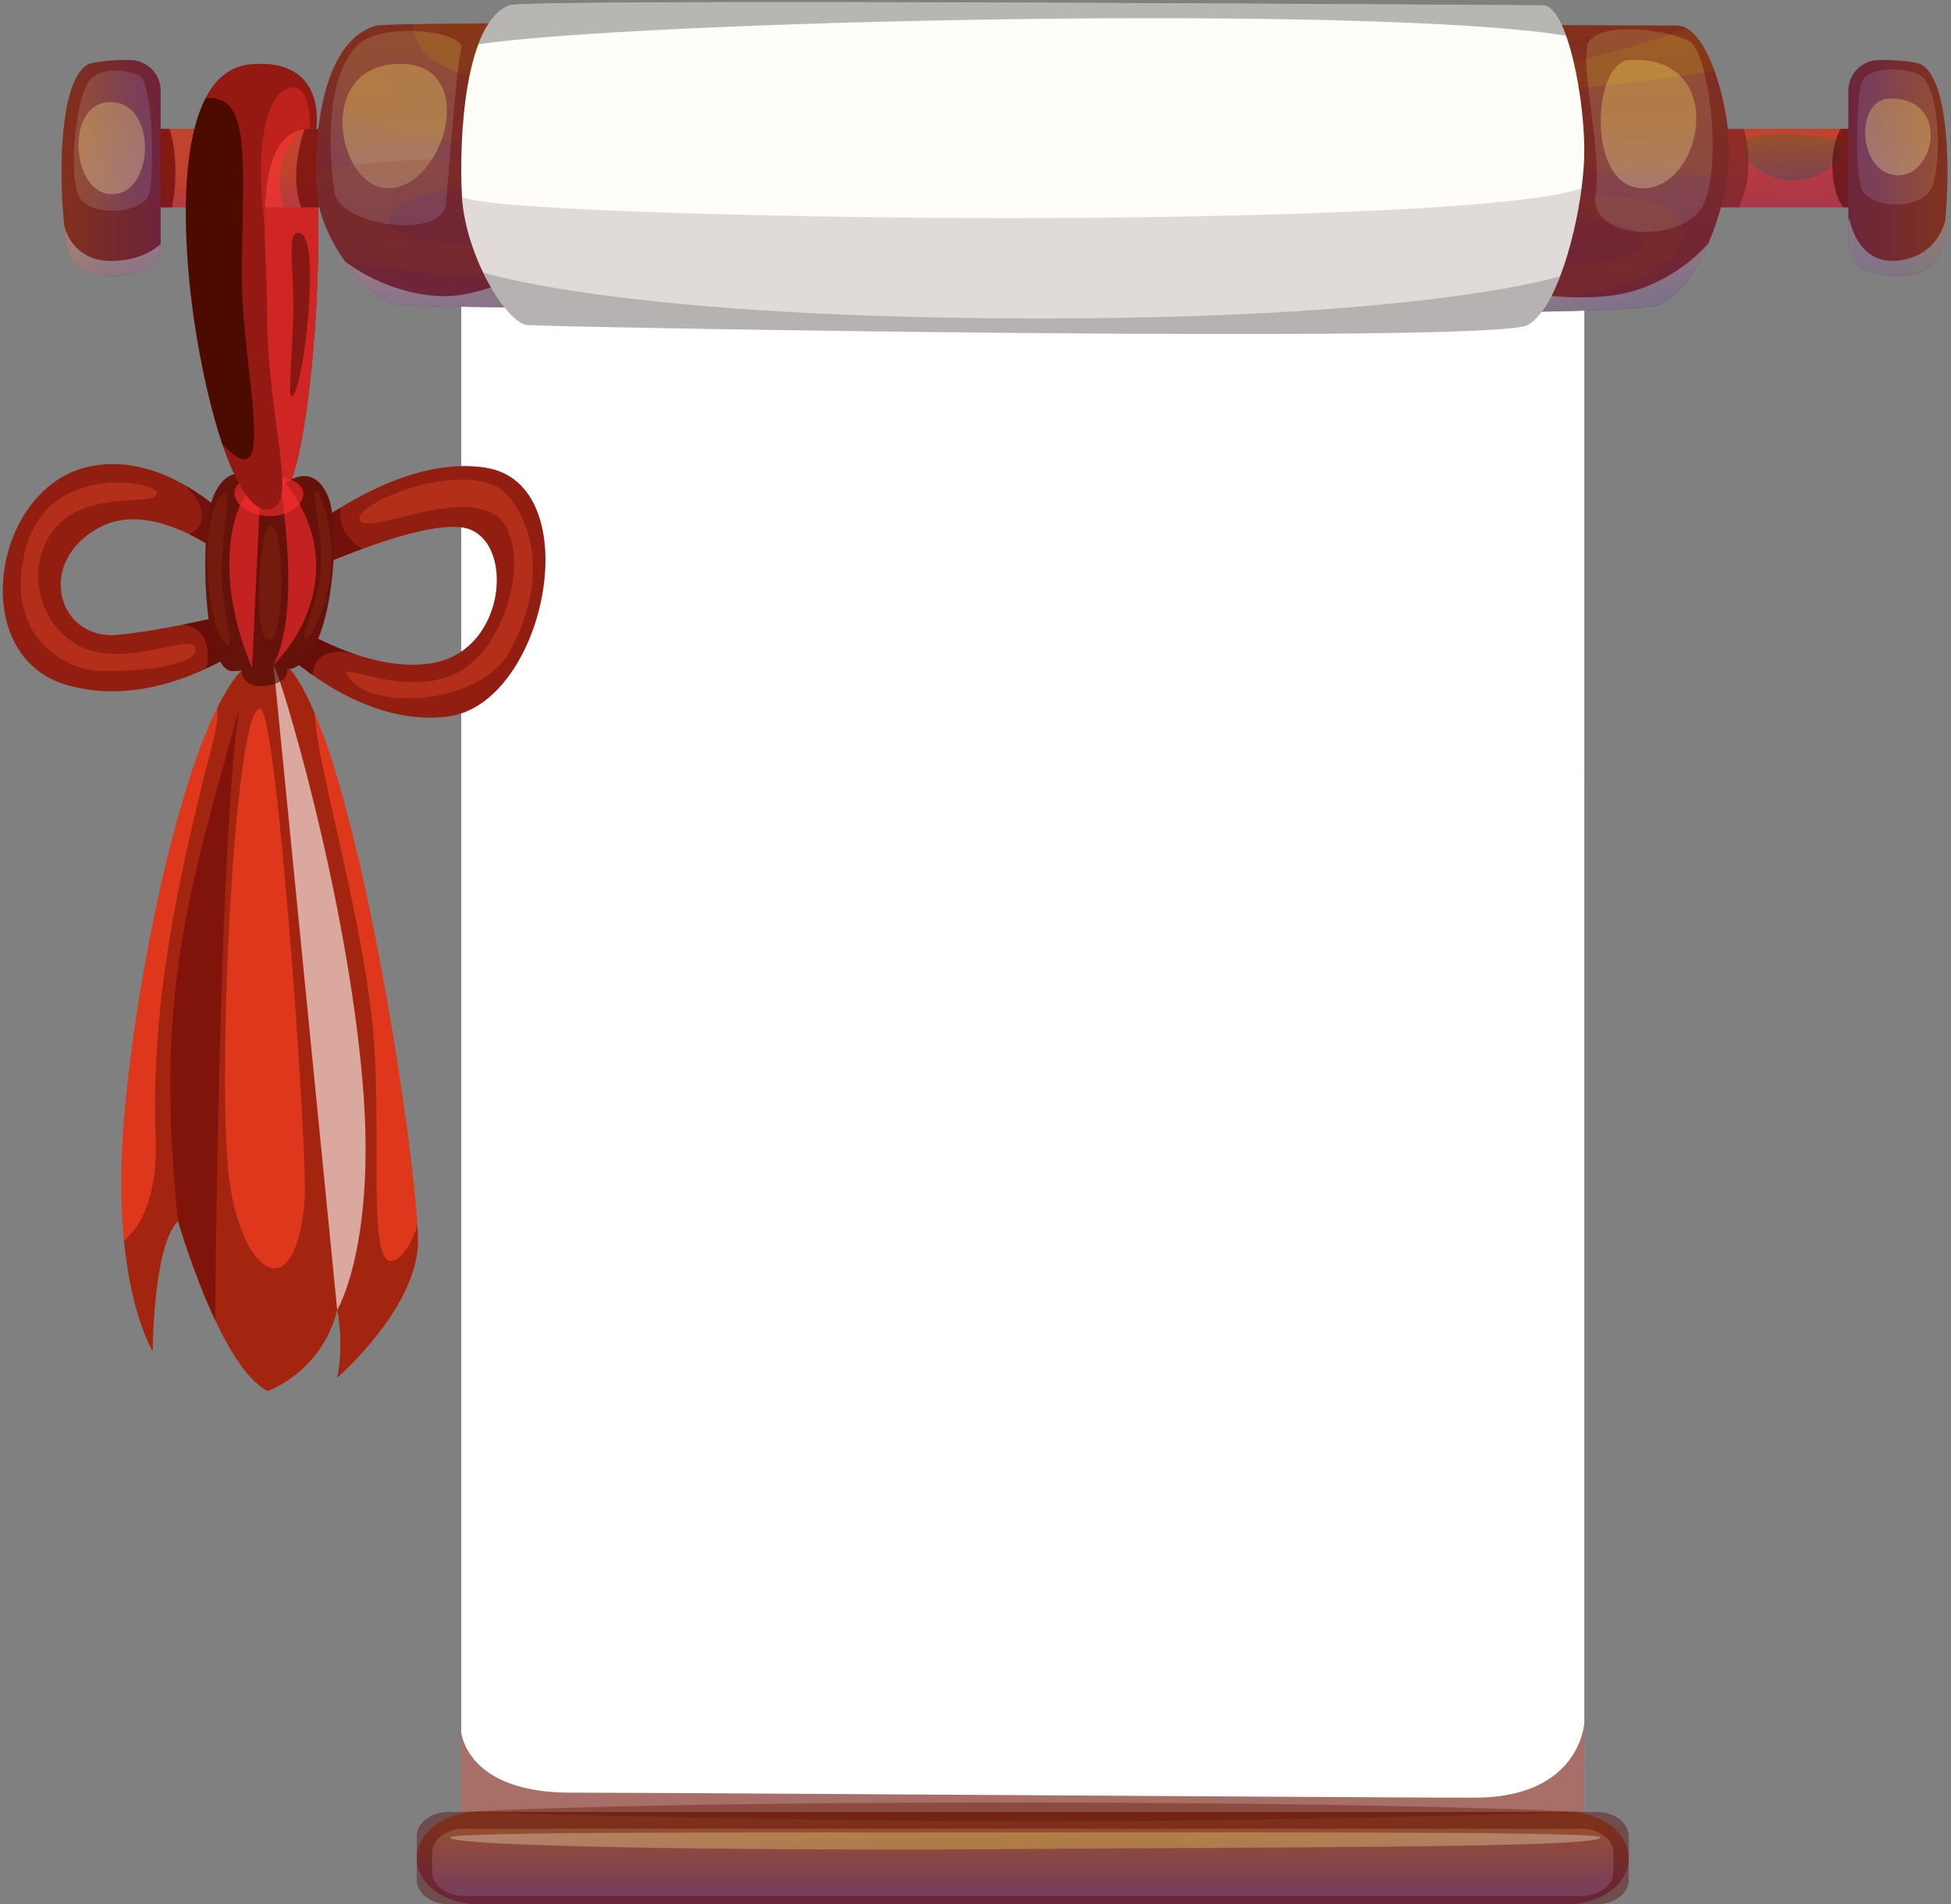 <svg width="293" height="286" viewBox="0 0 293 286" fill="none" xmlns="http://www.w3.org/2000/svg">
<rect x="0" y="0" width="293" height="286" fill="#808080" stroke="none"/>
<path d="M237.927 24.318H69.265V278.284H237.927V24.318Z" fill="white"/>
<path d="M217.026 59.626H90.943V252.934H217.026V59.626Z" fill="white"/>
<path opacity="0.6" d="M237.927 24.318V116.706C216.437 108.043 186.05 99.306 149.535 99.306C114.525 99.306 87.787 105.486 69.265 112.048V24.318H237.927Z" fill="white"/>
<path opacity="0.6" d="M69.266 260.139C69.266 260.139 69.978 269.245 85.636 269.245C101.293 269.245 205.571 270 221.452 270C237.333 270 237.928 258.792 237.928 258.792V278.286H69.266V260.139Z" fill="#6C1004"/>
<path d="M235.411 285.999H71.781C66.705 285.999 62.59 282.897 62.59 279.07C62.59 275.243 66.705 272.141 71.781 272.141H235.411C240.487 272.141 244.602 275.243 244.602 279.07C244.602 282.897 240.487 285.999 235.411 285.999Z" fill="url(#paint0_linear_111_5317)"/>
<path opacity="0.3" d="M67.588 275.969C67.199 277.437 116.664 278.012 153.596 277.709C190.916 277.403 240.382 277.584 240.382 275.969C240.382 275.119 198.828 275.209 153.596 275.223C112.768 275.236 67.823 275.085 67.588 275.969Z" fill="url(#paint1_linear_111_5317)"/>
<path opacity="0.4" d="M239.78 272.141H67.412C64.75 272.141 62.591 273.769 62.591 275.776V282.364C62.591 284.371 64.75 285.999 67.412 285.999H239.78C242.442 285.999 244.601 284.371 244.601 282.364V275.776C244.602 273.769 242.443 272.141 239.78 272.141ZM242.301 281.138C242.301 283.145 240.142 284.772 237.48 284.772H69.713C67.051 284.772 64.892 283.145 64.892 281.138V278.288C64.892 276.28 67.051 274.652 69.713 274.652H237.48C240.142 274.652 242.301 276.28 242.301 278.288V281.138Z" fill="#550101"/>
<path opacity="0.4" d="M69.265 272.141C69.265 272.141 92.64 270.726 151.769 270.726C210.898 270.726 237.927 272.141 237.927 272.141C237.927 272.141 192.533 273.663 152.047 273.558C111.561 273.453 69.265 272.141 69.265 272.141Z" fill="#671605"/>
<path d="M46.269 59.792H46.267C46.249 59.936 46.229 60.08 46.211 60.223C46.191 60.367 46.173 60.509 46.154 60.653C46.039 61.507 45.917 62.343 45.789 63.157C45.706 63.691 45.622 64.214 45.532 64.728C45.507 64.868 45.482 65.007 45.458 65.145C45.321 65.92 45.178 66.668 45.027 67.385C44.977 67.624 44.926 67.859 44.876 68.091C44.851 68.199 44.827 68.305 44.804 68.411C44.799 68.44 44.791 68.468 44.784 68.495C44.689 68.917 44.59 69.327 44.489 69.723C44.485 69.737 44.482 69.75 44.478 69.763C44.424 69.977 44.368 70.185 44.313 70.39C44.006 71.519 43.679 72.522 43.33 73.372C43.299 73.449 43.267 73.525 43.235 73.599C43.167 73.761 43.097 73.917 43.026 74.066C43.001 74.118 42.977 74.168 42.952 74.219C42.884 74.357 42.814 74.492 42.744 74.62C42.717 74.672 42.688 74.723 42.659 74.771C42.373 75.269 42.077 75.664 41.766 75.948C41.743 75.971 41.719 75.993 41.694 76.014C41.665 76.039 41.635 76.064 41.602 76.088C41.575 76.109 41.548 76.129 41.521 76.147C41.517 76.151 41.512 76.154 41.507 76.158C41.475 76.181 41.442 76.203 41.408 76.223C41.374 76.244 41.338 76.266 41.302 76.284C41.27 76.302 41.237 76.318 41.203 76.333C41.172 76.347 41.142 76.36 41.113 76.371C41.084 76.382 41.057 76.391 41.029 76.398C40.962 76.421 40.894 76.438 40.826 76.447C40.804 76.451 40.783 76.454 40.763 76.456C40.727 76.46 40.689 76.463 40.652 76.463C34.898 76.591 36.228 46.533 37.158 37.223C37.172 37.084 37.187 36.946 37.205 36.808C37.218 36.693 37.234 36.576 37.25 36.459C37.271 36.294 37.297 36.128 37.324 35.961C37.347 35.821 37.371 35.679 37.398 35.539C37.423 35.395 37.45 35.253 37.479 35.109C37.504 34.981 37.531 34.854 37.558 34.726C37.623 34.422 37.693 34.118 37.77 33.813C37.806 33.669 37.842 33.525 37.881 33.38C37.922 33.222 37.967 33.062 38.012 32.904C38.048 32.775 38.086 32.647 38.125 32.518C38.213 32.22 38.307 31.921 38.405 31.625C38.443 31.51 38.482 31.397 38.52 31.284C38.578 31.119 38.635 30.955 38.694 30.791C38.743 30.656 38.793 30.521 38.843 30.388C38.999 29.971 39.165 29.559 39.337 29.157C39.395 29.022 39.452 28.889 39.511 28.756C39.57 28.625 39.63 28.493 39.689 28.362C39.693 28.355 39.696 28.348 39.698 28.34C39.755 28.218 39.813 28.096 39.871 27.975C40.297 27.082 40.754 26.247 41.223 25.507C41.421 25.189 41.624 24.889 41.83 24.608C43.915 21.73 46.114 20.892 47.102 24.764C47.258 25.381 47.386 26.116 47.476 26.982C48.172 33.646 47.762 48.188 46.269 59.792Z" fill="#370800"/>
<path opacity="0.4" d="M47.8 36.538C47.746 43.57 47.234 52.294 46.267 59.792C45.079 69.03 43.202 76.407 40.651 76.463C34.897 76.591 36.227 46.533 37.157 37.223C37.597 32.815 39.654 27.606 41.831 24.607C43.916 21.729 46.115 20.891 47.103 24.763C47.259 25.38 47.387 26.115 47.477 26.981C47.723 29.34 47.831 32.686 47.8 36.538Z" fill="#FF2F2F"/>
<path opacity="0.6" d="M47.477 26.982C47.387 26.116 47.26 25.38 47.103 24.764L41.831 24.608C41.628 24.888 41.425 25.19 41.224 25.507C40.757 26.248 40.3 27.082 39.872 27.975C39.814 28.095 39.757 28.218 39.699 28.34C39.697 28.347 39.694 28.354 39.69 28.362C39.631 28.493 39.571 28.624 39.512 28.756C39.453 28.889 39.395 29.022 39.338 29.157C39.165 29.56 39 29.971 38.844 30.388C38.794 30.521 38.743 30.656 38.695 30.791C38.636 30.955 38.578 31.118 38.521 31.284C38.483 31.397 38.444 31.511 38.406 31.625C38.307 31.922 38.214 32.22 38.126 32.518C38.086 32.648 38.049 32.775 38.013 32.904C37.968 33.062 37.923 33.222 37.882 33.38C37.843 33.526 37.806 33.669 37.771 33.813C37.694 34.119 37.624 34.422 37.559 34.726C37.532 34.854 37.505 34.981 37.48 35.109C37.451 35.253 37.424 35.395 37.399 35.539C37.372 35.679 37.349 35.821 37.325 35.961C37.298 36.128 37.273 36.294 37.251 36.459C37.235 36.576 37.219 36.693 37.206 36.808C37.188 36.946 37.174 37.085 37.159 37.223C36.23 46.533 34.899 76.591 40.653 76.463C40.691 76.463 40.729 76.459 40.764 76.456C40.784 76.454 40.805 76.451 40.827 76.447C40.895 76.438 40.964 76.422 41.03 76.398C41.059 76.391 41.086 76.382 41.114 76.371C41.143 76.36 41.173 76.348 41.204 76.333C41.238 76.319 41.27 76.302 41.303 76.284C41.339 76.266 41.375 76.244 41.409 76.223C41.443 76.203 41.475 76.182 41.508 76.158C41.513 76.154 41.519 76.151 41.522 76.147C41.549 76.129 41.576 76.109 41.603 76.088C41.635 76.065 41.666 76.039 41.695 76.014C41.72 75.993 41.744 75.971 41.767 75.948C42.078 75.664 42.375 75.269 42.66 74.771C42.689 74.722 42.718 74.672 42.745 74.62C42.815 74.492 42.885 74.358 42.953 74.219C42.978 74.169 43.002 74.118 43.027 74.066C43.097 73.917 43.167 73.76 43.236 73.599C43.268 73.525 43.301 73.45 43.331 73.372C43.68 72.522 44.007 71.519 44.314 70.39C44.37 70.185 44.426 69.976 44.479 69.763C44.483 69.75 44.486 69.738 44.49 69.723C44.591 69.328 44.69 68.918 44.785 68.495C44.792 68.468 44.799 68.439 44.805 68.411C44.828 68.305 44.852 68.199 44.877 68.091C44.927 67.859 44.978 67.624 45.028 67.385C45.177 66.668 45.321 65.918 45.459 65.145C45.482 65.007 45.508 64.868 45.533 64.728C45.619 64.216 45.706 63.691 45.79 63.157C45.918 62.343 46.04 61.507 46.155 60.653C46.175 60.509 46.193 60.367 46.212 60.223C46.23 60.079 46.25 59.935 46.268 59.792H46.27C47.762 48.188 48.172 33.646 47.477 26.982ZM46.238 47.836C45.715 54.173 44.443 60.16 43.692 59.414C43.312 59.037 43.98 52.033 44.058 46.47C44.134 41.056 43.18 35.437 44.475 35.032C46.86 34.288 46.759 41.497 46.238 47.836Z" fill="#FF2F2F"/>
<path d="M285.029 19.355H22.324V31.135H285.029V19.355Z" fill="url(#paint2_linear_111_5317)"/>
<path opacity="0.4" d="M22.324 19.355V31.135H285.03V19.355H22.324ZM275.175 24.803C273.821 26.09 271.587 27.133 268.916 27.097C264.327 27.036 260.126 22.758 262.551 20.795C263.639 19.914 272.747 19.866 275.67 21.133C276.2 21.363 276.527 21.636 276.565 21.956C276.667 22.826 276.15 23.877 275.175 24.803Z" fill="#FF2F2F"/>
<path opacity="0.6" d="M25.806 31.134H22.324V19.354H25.459C26.565 22.765 26.596 27.715 25.806 31.134Z" fill="#5A0000"/>
<path opacity="0.6" d="M281.632 31.134H276.813C275.711 29.656 275.166 27.206 275.175 24.803C275.18 23.512 275.344 22.236 275.669 21.132C275.865 20.465 276.118 19.859 276.433 19.354H281.634C283.649 22.259 283.561 28.384 281.632 31.134Z" fill="#490707"/>
<path opacity="0.6" d="M42.066 25.425C41.787 27.388 42.077 29.581 42.672 31.134H28.932C28.182 27.758 28.565 22.529 29.847 19.354H45.839C44.174 20.313 42.427 22.887 42.066 25.425Z" fill="#FF2F2F"/>
<path opacity="0.6" d="M261.134 31.134H253.972C252.911 27.438 252.423 22.29 252.218 19.354H261.929C262.682 22.357 263.166 26.876 261.134 31.134Z" fill="#6F2121"/>
<path opacity="0.6" d="M55.938 31.134H45.224C43.8 27.154 44.649 22.64 45.744 19.354H57.464C57.549 19.584 57.62 19.82 57.682 20.059C58.249 22.304 57.538 27.232 55.938 31.134Z" fill="#5D0000"/>
<path d="M24.122 13.62V36.477C24.122 38.621 22.64 40.476 20.552 40.96C16.667 41.86 10.889 42.196 10 36.595C8.642 28.04 8.642 10.387 13.938 9.436C15.971 9.071 17.943 8.986 19.602 9.02C22.111 9.072 24.122 11.11 24.122 13.62Z" fill="url(#paint3_linear_111_5317)"/>
<path opacity="0.3" d="M16.88 15.34C9.86 14.915 10.506 28.439 16.297 29.127C23.077 29.932 23.903 15.765 16.88 15.34Z" fill="url(#paint4_linear_111_5317)"/>
<path opacity="0.4" d="M19.601 9.02C17.942 8.986 15.97 9.072 13.937 9.437C9.166 10.293 8.693 24.709 9.641 33.812C9.745 34.813 9.866 35.748 10.001 36.595C10.889 42.196 16.668 41.86 20.553 40.96C22.574 40.493 24.026 38.742 24.119 36.685C24.121 36.617 24.123 36.547 24.123 36.476V13.62C24.122 11.111 22.111 9.072 19.601 9.02ZM13.448 12.09C15.159 9.953 18.936 10.451 20.931 11.378C22.926 12.304 23.354 26.631 22.285 29.338C21.217 32.047 14.232 32.545 12.164 29.98C10.097 27.415 11.264 14.821 13.448 12.09Z" fill="#660000"/>
<path opacity="0.4" d="M24.118 36.685C24.025 38.741 22.572 40.492 20.552 40.96C16.667 41.861 10.888 42.197 10 36.595C9.865 35.748 9.745 34.814 9.64 33.812C9.64 33.812 10.611 39.334 16.969 39.196C20.498 39.119 22.783 37.823 24.118 36.685Z" fill="url(#paint5_linear_111_5317)"/>
<path d="M277.589 13.62V36.477C277.589 38.621 279.071 40.476 281.159 40.96C285.043 41.86 290.822 42.196 291.711 36.595C293.069 28.04 293.069 10.387 287.773 9.436C285.74 9.071 283.768 8.986 282.109 9.02C279.6 9.072 277.589 11.11 277.589 13.62Z" fill="url(#paint6_linear_111_5317)"/>
<path opacity="0.3" d="M283.903 14.79C278.49 14.788 278.954 25.886 284.765 26.325C290.576 26.765 293.026 14.793 283.903 14.79Z" fill="url(#paint7_linear_111_5317)"/>
<path opacity="0.4" d="M287.773 9.437C285.74 9.072 283.768 8.986 282.109 9.02C279.6 9.072 277.588 11.111 277.588 13.62V36.477C277.588 38.622 279.071 40.477 281.16 40.96C285.045 41.861 290.822 42.197 291.712 36.595C291.879 35.549 292.025 34.364 292.142 33.092C292.99 23.969 292.42 10.27 287.773 9.437ZM279.678 12.112C280.611 10.243 285.427 9.842 288.283 11.271C291.141 12.7 291.636 23.142 290.372 27.539C289.108 31.936 280.865 31.276 279.655 28.528C278.447 25.781 278.812 13.843 279.678 12.112Z" fill="#5F0606"/>
<path opacity="0.4" d="M292.141 33.092C292.024 34.365 291.878 35.549 291.711 36.595C290.821 42.196 285.044 41.86 281.159 40.96C279.07 40.476 277.587 38.621 277.587 36.477V33.144L277.727 32.799C277.727 32.799 278.8 39.763 284.953 39.15C291.109 38.537 292.141 33.092 292.141 33.092Z" fill="url(#paint8_linear_111_5317)"/>
<path d="M259.7 23.743C259.668 24.536 259.587 25.4 259.455 26.315C258.443 33.473 254.519 43.642 249.052 45.878C242.888 48.398 63.845 46.157 59.923 45.878C57.784 45.725 54.476 42.988 51.821 39.258C49.61 36.15 47.85 32.353 47.595 28.787C47.534 27.928 47.492 26.986 47.48 25.986C47.419 21.073 48.032 14.756 50.157 10.081C50.986 8.253 52.048 6.676 53.391 5.533C54.311 4.748 55.363 4.167 56.562 3.849C56.893 3.761 58.78 3.691 61.942 3.631C66.682 3.545 74.283 3.491 83.779 3.46C136.634 3.286 248.19 3.848 251.855 3.848C252.358 3.848 252.844 3.992 253.313 4.258C254.967 5.193 256.394 7.639 257.478 10.63C257.945 11.917 258.348 13.303 258.679 14.714C259.425 17.902 259.801 21.208 259.7 23.743Z" fill="url(#paint9_linear_111_5317)"/>
<path opacity="0.3" d="M257.478 10.631C230.507 15.431 144.704 20.282 103.815 15.546C79.754 12.758 63.216 13.785 61.942 3.631C66.682 3.545 74.283 3.491 83.779 3.46C84.36 4.202 84.982 4.918 85.643 5.579C90.529 10.463 192.917 13.005 221.249 11.245C234.052 10.45 245.074 7.382 253.313 4.258C254.967 5.193 256.394 7.64 257.478 10.631Z" fill="url(#paint10_linear_111_5317)"/>
<path opacity="0.3" d="M259.7 23.743C259.668 24.536 259.587 25.4 259.455 26.315C248.799 26.099 233.384 25.759 213.043 25.244C177.285 24.34 118.173 29.14 77.234 22.149C64.973 20.055 52.6 23.038 50.157 10.082C50.986 8.254 52.048 6.677 53.391 5.534C59.796 19.002 70.325 19.23 88.966 20.156C124.631 21.927 245.127 17.695 252.219 16.327C254.097 15.964 256.362 15.38 258.68 14.716C259.425 17.902 259.801 21.208 259.7 23.743Z" fill="url(#paint11_linear_111_5317)"/>
<path opacity="0.3" d="M60.142 9.598C47.103 9.598 50.615 28.29 58.299 28.274C66.758 28.257 72.121 9.598 60.142 9.598Z" fill="url(#paint12_linear_111_5317)"/>
<path opacity="0.3" d="M244.67 9.013C239.028 9.332 238.154 28.737 247.047 28.274C255.94 27.811 259.462 8.178 244.67 9.013Z" fill="url(#paint13_linear_111_5317)"/>
<path opacity="0.3" d="M95.413 41.476C85.909 42.675 64.474 41.801 51.821 39.258C49.61 36.15 47.85 32.353 47.595 28.787C47.534 27.928 47.492 26.986 47.48 25.986C54.66 23.669 65.918 24.237 68.731 23.64C72.281 22.887 71.932 26.912 75.483 27.097C75.483 27.097 56.04 29.123 58.58 33.813C61.12 38.503 93.263 36.452 93.263 36.452C93.263 36.452 108.895 39.774 95.413 41.476Z" fill="url(#paint14_linear_111_5317)"/>
<path opacity="0.3" d="M228.674 29.223C229.456 29.223 247.237 28.441 251.34 31.763C255.443 35.085 251.535 45.245 225.938 45.05L227.697 39.188C227.697 39.188 241.961 41.065 246.455 37.098C250.949 33.131 227.892 31.568 227.892 31.568L228.674 29.223Z" fill="url(#paint15_linear_111_5317)"/>
<path opacity="0.4" d="M251.855 3.848C247.091 3.848 60.144 2.897 56.562 3.848C48.219 6.064 47.035 20.94 47.596 28.786C47.851 32.353 49.611 36.149 51.822 39.257C51.822 39.257 51.824 39.259 51.826 39.261C54.481 42.989 57.785 45.725 59.924 45.878C60.764 45.937 69.642 46.087 83.135 46.261C119.359 46.727 188.852 47.366 225.403 46.901C238.788 46.728 247.756 46.408 249.054 45.878C252.133 44.618 254.724 40.838 256.581 36.498C258.44 32.153 259.561 27.248 259.702 23.742C259.98 16.737 256.617 3.848 251.855 3.848ZM50.218 28.819C49.422 23.518 48.69 11.778 53.664 6.818C57.354 3.137 69.966 4.697 69.265 7.348C68.566 9.998 67.448 25.77 66.917 30.807C66.387 35.844 51.012 34.12 50.218 28.819ZM255.785 30.807C252.869 36.638 238.555 36.108 239.616 29.349C240.677 22.59 236.914 8.4 238.688 6.155C241.073 3.135 250.617 4.564 253.664 6.155C256.712 7.746 258.7 24.976 255.785 30.807Z" fill="#660000"/>
<path opacity="0.4" d="M84.119 37.926L83.134 46.262C69.641 46.088 60.763 45.938 59.923 45.879C57.784 45.726 54.48 42.99 51.825 39.262C52.005 39.408 57.811 44.061 65.943 44.466C74.205 44.879 84.119 37.926 84.119 37.926Z" fill="url(#paint16_linear_111_5317)"/>
<path opacity="0.4" d="M256.579 36.498C254.722 40.837 252.132 44.618 249.052 45.878C247.754 46.408 238.786 46.728 225.401 46.901L227.774 43.75C227.774 43.75 238.051 45.805 245.161 43.75C252.268 41.693 256.491 36.703 256.579 36.498Z" fill="url(#paint17_linear_111_5317)"/>
<path d="M237.915 23.529C237.875 24.944 237.739 26.558 237.512 28.275C236.96 32.472 235.876 37.274 234.388 41.23C234.383 41.243 234.377 41.257 234.374 41.27C234.346 41.345 234.316 41.417 234.288 41.491C234.247 41.599 234.205 41.707 234.162 41.813C234.079 42.025 233.993 42.235 233.907 42.444C233.788 42.73 233.666 43.01 233.542 43.284C233.483 43.413 233.423 43.543 233.364 43.67C233.321 43.76 233.278 43.85 233.235 43.938C233.188 44.037 233.14 44.134 233.091 44.231C233.046 44.321 233.001 44.411 232.954 44.499C232.907 44.591 232.859 44.68 232.812 44.772C232.717 44.948 232.622 45.119 232.526 45.288C232.377 45.547 232.228 45.795 232.073 46.034C232.026 46.106 231.98 46.178 231.935 46.248C231.93 46.253 231.926 46.261 231.921 46.268C231.819 46.421 231.716 46.568 231.612 46.712C231.56 46.784 231.508 46.854 231.454 46.924C231.411 46.982 231.366 47.041 231.321 47.097C231.206 47.241 231.091 47.379 230.974 47.51C230.879 47.62 230.78 47.726 230.683 47.824C230.663 47.846 230.644 47.865 230.622 47.885C230.575 47.934 230.528 47.978 230.48 48.023C230.476 48.028 230.471 48.032 230.466 48.037C230.417 48.084 230.367 48.129 230.317 48.174C230.261 48.224 230.204 48.275 230.144 48.323C230.105 48.357 230.063 48.39 230.022 48.422C229.835 48.568 229.646 48.699 229.456 48.81C224.558 51.69 82.277 49.13 79.16 48.81C79.086 48.803 79.013 48.79 78.935 48.771C78.913 48.766 78.89 48.76 78.867 48.753C78.477 48.645 78.046 48.404 77.591 48.046C77.532 47.999 77.472 47.951 77.413 47.9C77.321 47.824 77.23 47.742 77.136 47.657C77.105 47.628 77.073 47.599 77.042 47.569C77.011 47.542 76.981 47.511 76.949 47.481C76.886 47.42 76.823 47.357 76.759 47.294C76.157 46.679 75.528 45.901 74.904 44.995C74.841 44.903 74.778 44.812 74.715 44.716C74.679 44.664 74.645 44.612 74.611 44.56C74.561 44.486 74.512 44.411 74.464 44.333C74.448 44.308 74.43 44.283 74.415 44.257C74.357 44.169 74.3 44.079 74.244 43.987C74.203 43.922 74.161 43.856 74.122 43.789C74.057 43.683 73.993 43.577 73.928 43.467C73.887 43.397 73.843 43.327 73.802 43.257C73.683 43.054 73.566 42.845 73.448 42.633C73.426 42.594 73.405 42.552 73.382 42.513C73.342 42.439 73.301 42.364 73.26 42.288C73.021 41.842 72.785 41.382 72.557 40.907C72.546 40.885 72.537 40.866 72.526 40.844C72.436 40.655 72.346 40.465 72.258 40.271C72.231 40.212 72.202 40.151 72.175 40.089C72.128 39.987 72.082 39.884 72.037 39.78C72.01 39.717 71.983 39.656 71.956 39.593C71.859 39.372 71.765 39.149 71.672 38.923C71.625 38.806 71.579 38.689 71.532 38.572C71.503 38.5 71.474 38.428 71.448 38.356C71.385 38.198 71.324 38.038 71.265 37.876C71.22 37.759 71.177 37.642 71.136 37.525C71.093 37.406 71.052 37.29 71.01 37.171C70.913 36.892 70.818 36.612 70.728 36.331C70.699 36.245 70.672 36.158 70.645 36.07C70.591 35.899 70.541 35.73 70.49 35.56C70.46 35.457 70.429 35.353 70.4 35.251C70.334 35.017 70.269 34.784 70.21 34.55C70.185 34.458 70.161 34.369 70.14 34.277C69.984 33.653 69.847 33.028 69.734 32.4C69.714 32.29 69.695 32.179 69.675 32.069V32.062C69.655 31.943 69.635 31.825 69.617 31.706C69.54 31.203 69.477 30.703 69.432 30.203C69.421 30.088 69.412 29.975 69.403 29.86C69.394 29.738 69.385 29.615 69.378 29.495C69.373 29.425 69.369 29.357 69.365 29.286C68.919 20.325 69.859 3.334 76.489 0.803C79.338 -0.285 227.899 0.803 231.683 0.803C235.465 0.807 238.138 15.528 237.915 23.529Z" fill="#FFFDF8"/>
<path opacity="0.4" d="M71.838 6.647C72.926 3.758 74.432 1.59 76.485 0.807C79.334 -0.281 227.895 0.807 231.679 0.807C233.015 0.807 234.214 2.641 235.193 5.366C205.863 0.577 95.399 3.128 71.838 6.647Z" fill="#4B4B4B"/>
<path opacity="0.4" d="M237.512 28.274C236.96 32.471 235.876 37.273 234.388 41.229C234.383 41.242 234.377 41.256 234.374 41.269C234.344 41.343 234.317 41.415 234.288 41.488V41.49C234.247 41.598 234.205 41.706 234.162 41.812C234.079 42.024 233.993 42.234 233.907 42.443C233.786 42.729 233.666 43.009 233.542 43.283C233.483 43.412 233.423 43.542 233.364 43.669C233.321 43.759 233.278 43.849 233.235 43.937C233.188 44.036 233.14 44.133 233.091 44.23C233.046 44.32 233.001 44.41 232.954 44.498C232.907 44.59 232.859 44.679 232.812 44.771C232.717 44.947 232.622 45.118 232.526 45.287C232.377 45.546 232.228 45.794 232.073 46.033C232.026 46.105 231.98 46.177 231.935 46.247C231.93 46.252 231.926 46.26 231.921 46.267C231.819 46.42 231.716 46.567 231.612 46.711C231.56 46.783 231.508 46.853 231.454 46.923C231.411 46.981 231.366 47.04 231.321 47.096C231.206 47.24 231.091 47.378 230.974 47.509C230.877 47.619 230.78 47.723 230.683 47.823C230.663 47.845 230.644 47.864 230.622 47.884C230.575 47.933 230.528 47.977 230.48 48.022C230.476 48.027 230.471 48.031 230.466 48.036C230.417 48.083 230.367 48.128 230.317 48.173C230.261 48.223 230.204 48.274 230.144 48.322C230.105 48.356 230.063 48.389 230.022 48.421C229.835 48.567 229.646 48.698 229.456 48.809C224.558 51.689 82.277 49.129 79.16 48.809C79.086 48.802 79.013 48.789 78.935 48.77C78.913 48.765 78.89 48.759 78.867 48.752C78.477 48.644 78.046 48.403 77.591 48.045C77.532 47.998 77.472 47.95 77.413 47.899C77.321 47.823 77.23 47.741 77.136 47.656C77.105 47.627 77.073 47.598 77.042 47.568C77.011 47.541 76.981 47.51 76.949 47.48C76.886 47.421 76.823 47.358 76.759 47.293C76.157 46.678 75.528 45.9 74.904 44.994C74.841 44.902 74.778 44.811 74.715 44.715C74.679 44.663 74.645 44.611 74.611 44.559C74.561 44.485 74.512 44.41 74.464 44.332C74.448 44.307 74.43 44.282 74.415 44.256C74.357 44.168 74.3 44.078 74.244 43.986C74.203 43.921 74.161 43.855 74.122 43.788C74.057 43.682 73.993 43.576 73.928 43.466C73.887 43.396 73.843 43.326 73.802 43.256C73.683 43.053 73.566 42.844 73.448 42.632C73.426 42.593 73.405 42.551 73.382 42.512C73.342 42.438 73.301 42.363 73.26 42.287C73.021 41.841 72.785 41.381 72.557 40.906C72.546 40.884 72.537 40.865 72.526 40.843C72.436 40.654 72.346 40.464 72.258 40.27C72.231 40.211 72.202 40.15 72.175 40.088C72.128 39.986 72.082 39.883 72.037 39.779C72.01 39.716 71.983 39.655 71.956 39.592C71.859 39.371 71.765 39.146 71.672 38.922C71.625 38.805 71.579 38.688 71.532 38.571C71.503 38.499 71.474 38.427 71.448 38.355C71.385 38.197 71.324 38.037 71.265 37.875C71.22 37.758 71.177 37.641 71.136 37.524C71.093 37.405 71.052 37.289 71.01 37.17C70.913 36.891 70.818 36.611 70.728 36.33C70.699 36.244 70.672 36.157 70.645 36.069C70.591 35.898 70.541 35.729 70.49 35.559C70.46 35.455 70.429 35.352 70.4 35.25C70.334 35.016 70.269 34.783 70.21 34.549C70.185 34.457 70.161 34.368 70.14 34.276C69.984 33.652 69.847 33.027 69.734 32.399C69.714 32.289 69.695 32.178 69.675 32.068V32.061C69.655 31.942 69.635 31.824 69.617 31.705C69.54 31.202 69.477 30.702 69.432 30.202C69.421 30.087 69.412 29.974 69.403 29.859C69.394 29.737 69.385 29.614 69.378 29.494C71.875 31.714 124.171 32.771 151.066 32.771C178.604 32.775 227.372 31.886 237.512 28.274Z" fill="#B2A8A8"/>
<path opacity="0.4" d="M234.287 41.489V41.491C232.96 44.942 231.321 47.714 229.453 48.811C224.555 51.691 82.274 49.131 79.157 48.811C77.41 48.631 74.688 45.343 72.553 40.911C72.553 40.911 92.469 47.501 151.881 47.819C213.594 48.148 234.287 41.489 234.287 41.489Z" fill="#767676"/>
<path d="M62.771 186.805C62.41 196.737 50.641 206.927 50.641 206.927C51.727 201.676 50.641 196.753 50.641 196.753C48.288 206.135 40.199 208.917 40.199 208.917C37.303 207.455 34.553 203.019 32.302 198.245V198.243C28.975 191.184 26.742 183.389 26.742 183.389C22.94 187.191 22.94 202.943 22.94 202.943C22.94 202.943 16.603 192.984 18.595 168.361C20.587 143.739 29.949 98.635 40.199 98.475C51.848 98.295 63.135 176.872 62.771 186.805Z" fill="#DE371B"/>
<path opacity="0.4" d="M62.698 184.021C62.044 186.058 61.213 187.699 60.16 188.666C54.37 193.99 57.857 170.097 55.777 152.365C53.773 135.273 47.539 114.435 47.246 107.085C44.977 101.737 42.596 98.439 40.199 98.476C37.6 98.517 35.056 101.449 32.676 106.204C32.676 106.206 32.676 106.206 32.676 106.206C32.821 109.428 31.45 113.128 30.08 118.922C27.229 130.977 22.55 150.314 23.377 171.132C23.697 179.218 21.277 184.285 18.615 186.309C19.765 197.956 22.94 202.944 22.94 202.944C22.94 202.944 22.94 187.192 26.742 183.39C26.742 183.39 28.975 191.184 32.302 198.244V198.246C34.553 203.02 37.303 207.457 40.199 208.918C40.199 208.918 48.288 206.135 50.641 196.754C50.641 196.754 51.727 201.678 50.641 206.928C50.641 206.928 62.41 196.737 62.771 186.806C62.795 186.156 62.77 185.215 62.698 184.021ZM45.744 180.368C44.277 196.754 36.369 191.481 34.436 177.237C32.505 162.993 35.178 104.979 39.162 106.487C41.644 107.427 46.317 173.962 45.744 180.368Z" fill="#4D0B00"/>
<path opacity="0.6" d="M41.07 99.845C42.062 101.186 51.999 133.789 54.457 162.557C56.545 187.001 50.641 196.754 50.641 196.754L41.07 99.845Z" fill="white"/>
<path opacity="0.6" d="M35.899 106.487C32.821 126.835 32.303 198.243 32.303 198.243C28.976 191.184 26.743 183.389 26.743 183.389C23.17 149.564 28.248 134.326 35.899 106.487Z" fill="#690707"/>
<path opacity="0.6" d="M37.959 98.192C34.727 100.505 36.719 103.206 39.162 103.068C47.016 102.626 41.418 95.717 37.959 98.192Z" fill="#420707"/>
<path d="M73.023 70.267C57.578 67.749 40.38 84.398 40.38 84.398C40.38 84.398 28.221 67.091 13.544 70.049C-1.133 73.006 -5.187 98.638 10.148 102.909C25.483 107.18 39.596 95.023 39.596 95.023C39.596 95.023 52.429 109.481 67.216 107.619C82.004 105.758 88.468 72.788 73.023 70.267ZM64.808 99.624C53.307 101.486 39.597 90.97 39.597 90.97C39.597 90.97 26.798 94.475 17.708 95.353C8.616 96.228 5.22 84.289 15.078 79.14C24.936 73.992 39.396 87.684 39.597 88.746C39.597 88.746 61.849 77.826 69.628 79.249C77.404 80.674 76.309 97.762 64.808 99.624Z" fill="#B32F19"/>
<path opacity="0.4" d="M73.023 70.267C65.412 69.027 57.377 72.439 51.182 76.222C44.806 80.114 40.38 84.397 40.38 84.397C40.38 84.397 35.37 77.268 27.901 72.943C23.734 70.529 18.8 68.988 13.543 70.049C-1.134 73.006 -5.188 98.638 10.147 102.909C18.001 105.097 25.533 102.975 31.014 100.385C36.236 97.917 39.596 95.023 39.596 95.023C39.596 95.023 42.422 98.208 46.95 101.394C52.071 105 59.37 108.608 67.216 107.619C82.004 105.757 88.468 72.787 73.023 70.267ZM15.313 100.797C9.275 100.702 0.278 94.978 3.975 82.039C7.673 69.098 24.126 72.476 23.569 74.137C22.83 76.341 11.861 73.042 7.302 80.684C3.694 86.729 6.563 95.225 13.218 97.567C19.871 99.907 29.114 94.978 29.36 97.443C29.607 99.908 21.351 100.894 15.313 100.797ZM39.597 90.97C39.597 90.97 33.825 92.55 27.28 93.855C24.08 94.493 20.694 95.065 17.708 95.352C8.616 96.227 5.22 84.288 15.078 79.139C19.209 76.982 24.149 78.132 28.51 80.277C34.552 83.248 39.481 88.129 39.598 88.745C39.598 88.745 46.81 85.205 54.459 82.421C60.244 80.312 66.278 78.635 69.629 79.248C77.405 80.672 76.311 97.76 64.81 99.622C61.093 100.224 57.145 99.532 53.505 98.322C53.503 98.32 53.503 98.32 53.501 98.32C45.876 95.786 39.597 90.97 39.597 90.97ZM52.899 102.372C48.833 98.06 59.383 104.961 67.972 101.387C76.561 97.813 80.318 80.93 74.188 77.233C68.058 73.535 54.625 80.713 54.008 77.986C53.402 75.304 71.508 68.114 76.561 74.768C81.614 81.422 80.751 90.049 76.561 97.813C72.371 105.577 56.967 106.686 52.899 102.372Z" fill="#620707"/>
<path opacity="0.6" d="M53.499 98.322C48.548 96.974 47.159 99.133 46.95 101.394C42.422 98.209 39.596 95.023 39.596 95.023C39.596 95.023 36.236 97.917 31.014 100.385C32.161 93.63 27.279 93.854 27.279 93.854C33.824 92.549 39.596 90.969 39.596 90.969C39.596 90.969 45.876 95.786 53.499 98.322Z" fill="#4E0404"/>
<path opacity="0.6" d="M54.458 82.42C54.458 82.42 54.458 82.42 54.458 82.422C46.809 85.207 39.597 88.746 39.597 88.746C39.48 88.129 34.551 83.249 28.509 80.278C32.848 77.598 28.106 73.343 27.901 72.944C35.37 77.269 40.38 84.398 40.38 84.398C40.38 84.398 44.806 80.114 51.182 76.223C50.586 80.607 54.458 82.42 54.458 82.42Z" fill="#5D0707"/>
<path d="M41.165 74.102C41.052 74.226 35.232 67.092 32.056 74.54C29.949 79.481 30.357 100.907 34.958 100.797C39.559 100.688 39.598 98.419 39.598 98.419C39.598 98.419 43.01 103.348 46.625 98.09C50.24 92.832 50.95 78.921 49.335 74.759C47.72 70.597 44.469 70.487 41.165 74.102Z" fill="#741B0D"/>
<path opacity="0.4" d="M49.334 74.759C47.72 70.598 44.468 70.488 41.166 74.103C41.053 74.225 35.232 67.092 32.056 74.54C29.949 79.482 30.357 100.907 34.957 100.798C39.559 100.688 39.597 98.42 39.597 98.42C39.597 98.42 43.011 103.349 46.624 98.091C50.239 92.832 50.95 78.922 49.334 74.759ZM34.436 96.841C33.823 97.416 31.869 94.337 31.242 87.452C30.616 80.567 32.024 74.515 33.644 74.146C34.791 73.885 33.538 79.154 33.277 84.685C33.016 90.215 35.051 96.267 34.436 96.841ZM40.319 96.111C37.752 95.784 39.161 78.701 40.493 78.789C42.906 78.947 42.885 96.438 40.319 96.111ZM45.851 95.85C45.225 95.068 47.521 90.998 48.147 85.969C48.774 80.941 46.628 74.236 47.484 73.938C48.23 73.677 50.114 79.674 49.765 85.155C49.415 90.634 46.478 96.632 45.851 95.85Z" fill="#520404"/>
<path opacity="0.6" d="M39.536 71.48C33.171 71.552 34.283 76.996 40.005 77.482C45.726 77.967 49.123 71.372 39.536 71.48Z" fill="#FF2F2F"/>
<path opacity="0.6" d="M39.162 72.396C38.365 72.511 34.802 74.933 34.459 83.621C34.115 92.309 37.861 100.289 37.861 100.289L39.162 72.396Z" fill="#FF2F2F"/>
<path opacity="0.6" d="M41.864 71.48C41.864 71.48 45.55 91.344 41.07 99.846C41.07 99.846 47.233 94.208 47.476 85.594C47.718 76.98 41.864 71.48 41.864 71.48Z" fill="#FF2F2F"/>
<path d="M47.477 19.355C47.477 19.355 49.278 8.648 37.647 9.666C26.016 10.683 27.007 35.05 29.467 50.164C31.927 65.279 36.401 77.581 40.651 76.463C44.901 75.345 39.984 62.977 40.074 45.806C40.122 36.622 37.197 18.386 47.477 19.355Z" fill="#4D0B00"/>
<path opacity="0.4" d="M47.477 19.355C47.162 19.326 46.86 19.314 46.569 19.321C40.756 19.431 39.717 26.429 39.726 33.813V33.815C39.731 38.11 40.093 42.533 40.075 45.807C39.985 62.978 44.902 75.345 40.652 76.463C38.16 77.119 35.594 73.163 33.399 66.733C41.988 75.814 36.36 55.527 36.327 42.093C36.287 25.242 38.137 14.077 30.88 14.733C32.395 11.821 34.585 9.933 37.648 9.666C49.278 8.648 47.477 19.355 47.477 19.355Z" fill="#FF2F2F"/>
<path opacity="0.4" d="M46.572 19.229L46.568 19.321C40.755 19.431 39.716 26.429 39.725 33.813C38.255 22.245 39.894 14.598 43.121 13.322C45.839 12.249 46.572 15.923 46.572 19.229Z" fill="#FF2F2F"/>
<defs>
<linearGradient id="paint0_linear_111_5317" x1="153.596" y1="273.92" x2="153.596" y2="286.228" gradientUnits="userSpaceOnUse">
<stop stop-color="#97502D"/>
<stop offset="0.058" stop-color="#954F31"/>
<stop offset="0.665" stop-color="#7E4153"/>
<stop offset="0.994" stop-color="#753C60"/>
</linearGradient>
<linearGradient id="paint1_linear_111_5317" x1="69.274" y1="276.428" x2="237.557" y2="276.663" gradientUnits="userSpaceOnUse">
<stop offset="0.018" stop-color="#FFFEF3"/>
<stop offset="0.092" stop-color="#FFF9CB"/>
<stop offset="0.172" stop-color="#FFF5A8"/>
<stop offset="0.254" stop-color="#FFF18C"/>
<stop offset="0.335" stop-color="#FFEF78"/>
<stop offset="0.416" stop-color="#FFED6C"/>
<stop offset="0.498" stop-color="#FFED68"/>
<stop offset="0.592" stop-color="#FFED6B"/>
<stop offset="0.672" stop-color="#FFEF76"/>
<stop offset="0.748" stop-color="#FFF188"/>
<stop offset="0.821" stop-color="#FFF4A1"/>
<stop offset="0.891" stop-color="#FFF8C1"/>
<stop offset="0.959" stop-color="#FFFCE8"/>
<stop offset="0.994" stop-color="white"/>
</linearGradient>
<linearGradient id="paint2_linear_111_5317" x1="153.63" y1="23.053" x2="153.855" y2="33.414" gradientUnits="userSpaceOnUse">
<stop stop-color="#97502D"/>
<stop offset="0.058" stop-color="#954F31"/>
<stop offset="0.665" stop-color="#7E4153"/>
<stop offset="0.994" stop-color="#753C60"/>
</linearGradient>
<linearGradient id="paint3_linear_111_5317" x1="9.24" y1="25.244" x2="24.122" y2="25.244" gradientUnits="userSpaceOnUse">
<stop stop-color="#97502D"/>
<stop offset="0.058" stop-color="#954F31"/>
<stop offset="0.665" stop-color="#7E4153"/>
<stop offset="0.994" stop-color="#753C60"/>
</linearGradient>
<linearGradient id="paint4_linear_111_5317" x1="16.737" y1="7.717" x2="16.847" y2="43.523" gradientUnits="userSpaceOnUse">
<stop stop-color="#FFED68"/>
<stop offset="0.27" stop-color="#FFF18D"/>
<stop offset="0.87" stop-color="#FFFDEB"/>
<stop offset="0.994" stop-color="white"/>
</linearGradient>
<linearGradient id="paint5_linear_111_5317" x1="16.669" y1="57.403" x2="16.919" y2="31.077" gradientUnits="userSpaceOnUse">
<stop offset="0.002" stop-color="#35CFFF"/>
<stop offset="0.208" stop-color="#5AD8FF"/>
<stop offset="0.664" stop-color="#B8EEFF"/>
<stop offset="0.994" stop-color="white"/>
</linearGradient>
<linearGradient id="paint6_linear_111_5317" x1="292.47" y1="25.244" x2="277.588" y2="25.244" gradientUnits="userSpaceOnUse">
<stop stop-color="#97502D"/>
<stop offset="0.058" stop-color="#954F31"/>
<stop offset="0.665" stop-color="#7E4153"/>
<stop offset="0.994" stop-color="#753C60"/>
</linearGradient>
<linearGradient id="paint7_linear_111_5317" x1="285.262" y1="14.801" x2="284.294" y2="36.706" gradientUnits="userSpaceOnUse">
<stop stop-color="#FFED68"/>
<stop offset="0.27" stop-color="#FFF18D"/>
<stop offset="0.87" stop-color="#FFFDEB"/>
<stop offset="0.994" stop-color="white"/>
</linearGradient>
<linearGradient id="paint8_linear_111_5317" x1="291.358" y1="57.346" x2="280.7" y2="20.854" gradientUnits="userSpaceOnUse">
<stop offset="0.002" stop-color="#35CFFF"/>
<stop offset="0.208" stop-color="#5AD8FF"/>
<stop offset="0.664" stop-color="#B8EEFF"/>
<stop offset="0.994" stop-color="white"/>
</linearGradient>
<linearGradient id="paint9_linear_111_5317" x1="154.023" y1="3.041" x2="153.138" y2="46.428" gradientUnits="userSpaceOnUse">
<stop stop-color="#97502D"/>
<stop offset="0.058" stop-color="#954F31"/>
<stop offset="0.665" stop-color="#7E4153"/>
<stop offset="0.994" stop-color="#753C60"/>
</linearGradient>
<linearGradient id="paint10_linear_111_5317" x1="93.573" y1="89.449" x2="54.544" y2="138.028" gradientUnits="userSpaceOnUse">
<stop stop-color="#B27D0F"/>
<stop offset="0.058" stop-color="#D9B14A"/>
<stop offset="0.665" stop-color="#B27D0F"/>
<stop offset="0.994" stop-color="#FADE78"/>
</linearGradient>
<linearGradient id="paint11_linear_111_5317" x1="85.347" y1="104.252" x2="43.54" y2="156.288" gradientUnits="userSpaceOnUse">
<stop stop-color="#97502D"/>
<stop offset="0.058" stop-color="#954F31"/>
<stop offset="0.665" stop-color="#7E4153"/>
<stop offset="0.994" stop-color="#753C60"/>
</linearGradient>
<linearGradient id="paint12_linear_111_5317" x1="59.279" y1="16.78" x2="59.193" y2="36.992" gradientUnits="userSpaceOnUse">
<stop stop-color="#FFED68"/>
<stop offset="0.27" stop-color="#FFF18D"/>
<stop offset="0.87" stop-color="#FFFDEB"/>
<stop offset="0.994" stop-color="white"/>
</linearGradient>
<linearGradient id="paint13_linear_111_5317" x1="247.576" y1="16.414" x2="247.488" y2="37.283" gradientUnits="userSpaceOnUse">
<stop stop-color="#FFED68"/>
<stop offset="0.27" stop-color="#FFF18D"/>
<stop offset="0.87" stop-color="#FFFDEB"/>
<stop offset="0.994" stop-color="white"/>
</linearGradient>
<linearGradient id="paint14_linear_111_5317" x1="55.217" y1="56.511" x2="45.367" y2="68.771" gradientUnits="userSpaceOnUse">
<stop stop-color="#97502D"/>
<stop offset="0.058" stop-color="#954F31"/>
<stop offset="0.665" stop-color="#7E4153"/>
<stop offset="0.994" stop-color="#753C60"/>
</linearGradient>
<linearGradient id="paint15_linear_111_5317" x1="222.882" y1="55.023" x2="214.454" y2="65.513" gradientUnits="userSpaceOnUse">
<stop stop-color="#97502D"/>
<stop offset="0.058" stop-color="#954F31"/>
<stop offset="0.665" stop-color="#7E4153"/>
<stop offset="0.994" stop-color="#753C60"/>
</linearGradient>
<linearGradient id="paint16_linear_111_5317" x1="67.734" y1="63.606" x2="68.009" y2="34.691" gradientUnits="userSpaceOnUse">
<stop offset="0.002" stop-color="#35CFFF"/>
<stop offset="0.208" stop-color="#5AD8FF"/>
<stop offset="0.664" stop-color="#B8EEFF"/>
<stop offset="0.994" stop-color="white"/>
</linearGradient>
<linearGradient id="paint17_linear_111_5317" x1="246.179" y1="59.464" x2="238.299" y2="32.487" gradientUnits="userSpaceOnUse">
<stop offset="0.002" stop-color="#35CFFF"/>
<stop offset="0.208" stop-color="#5AD8FF"/>
<stop offset="0.664" stop-color="#B8EEFF"/>
<stop offset="0.994" stop-color="white"/>
</linearGradient>
</defs>
</svg>
